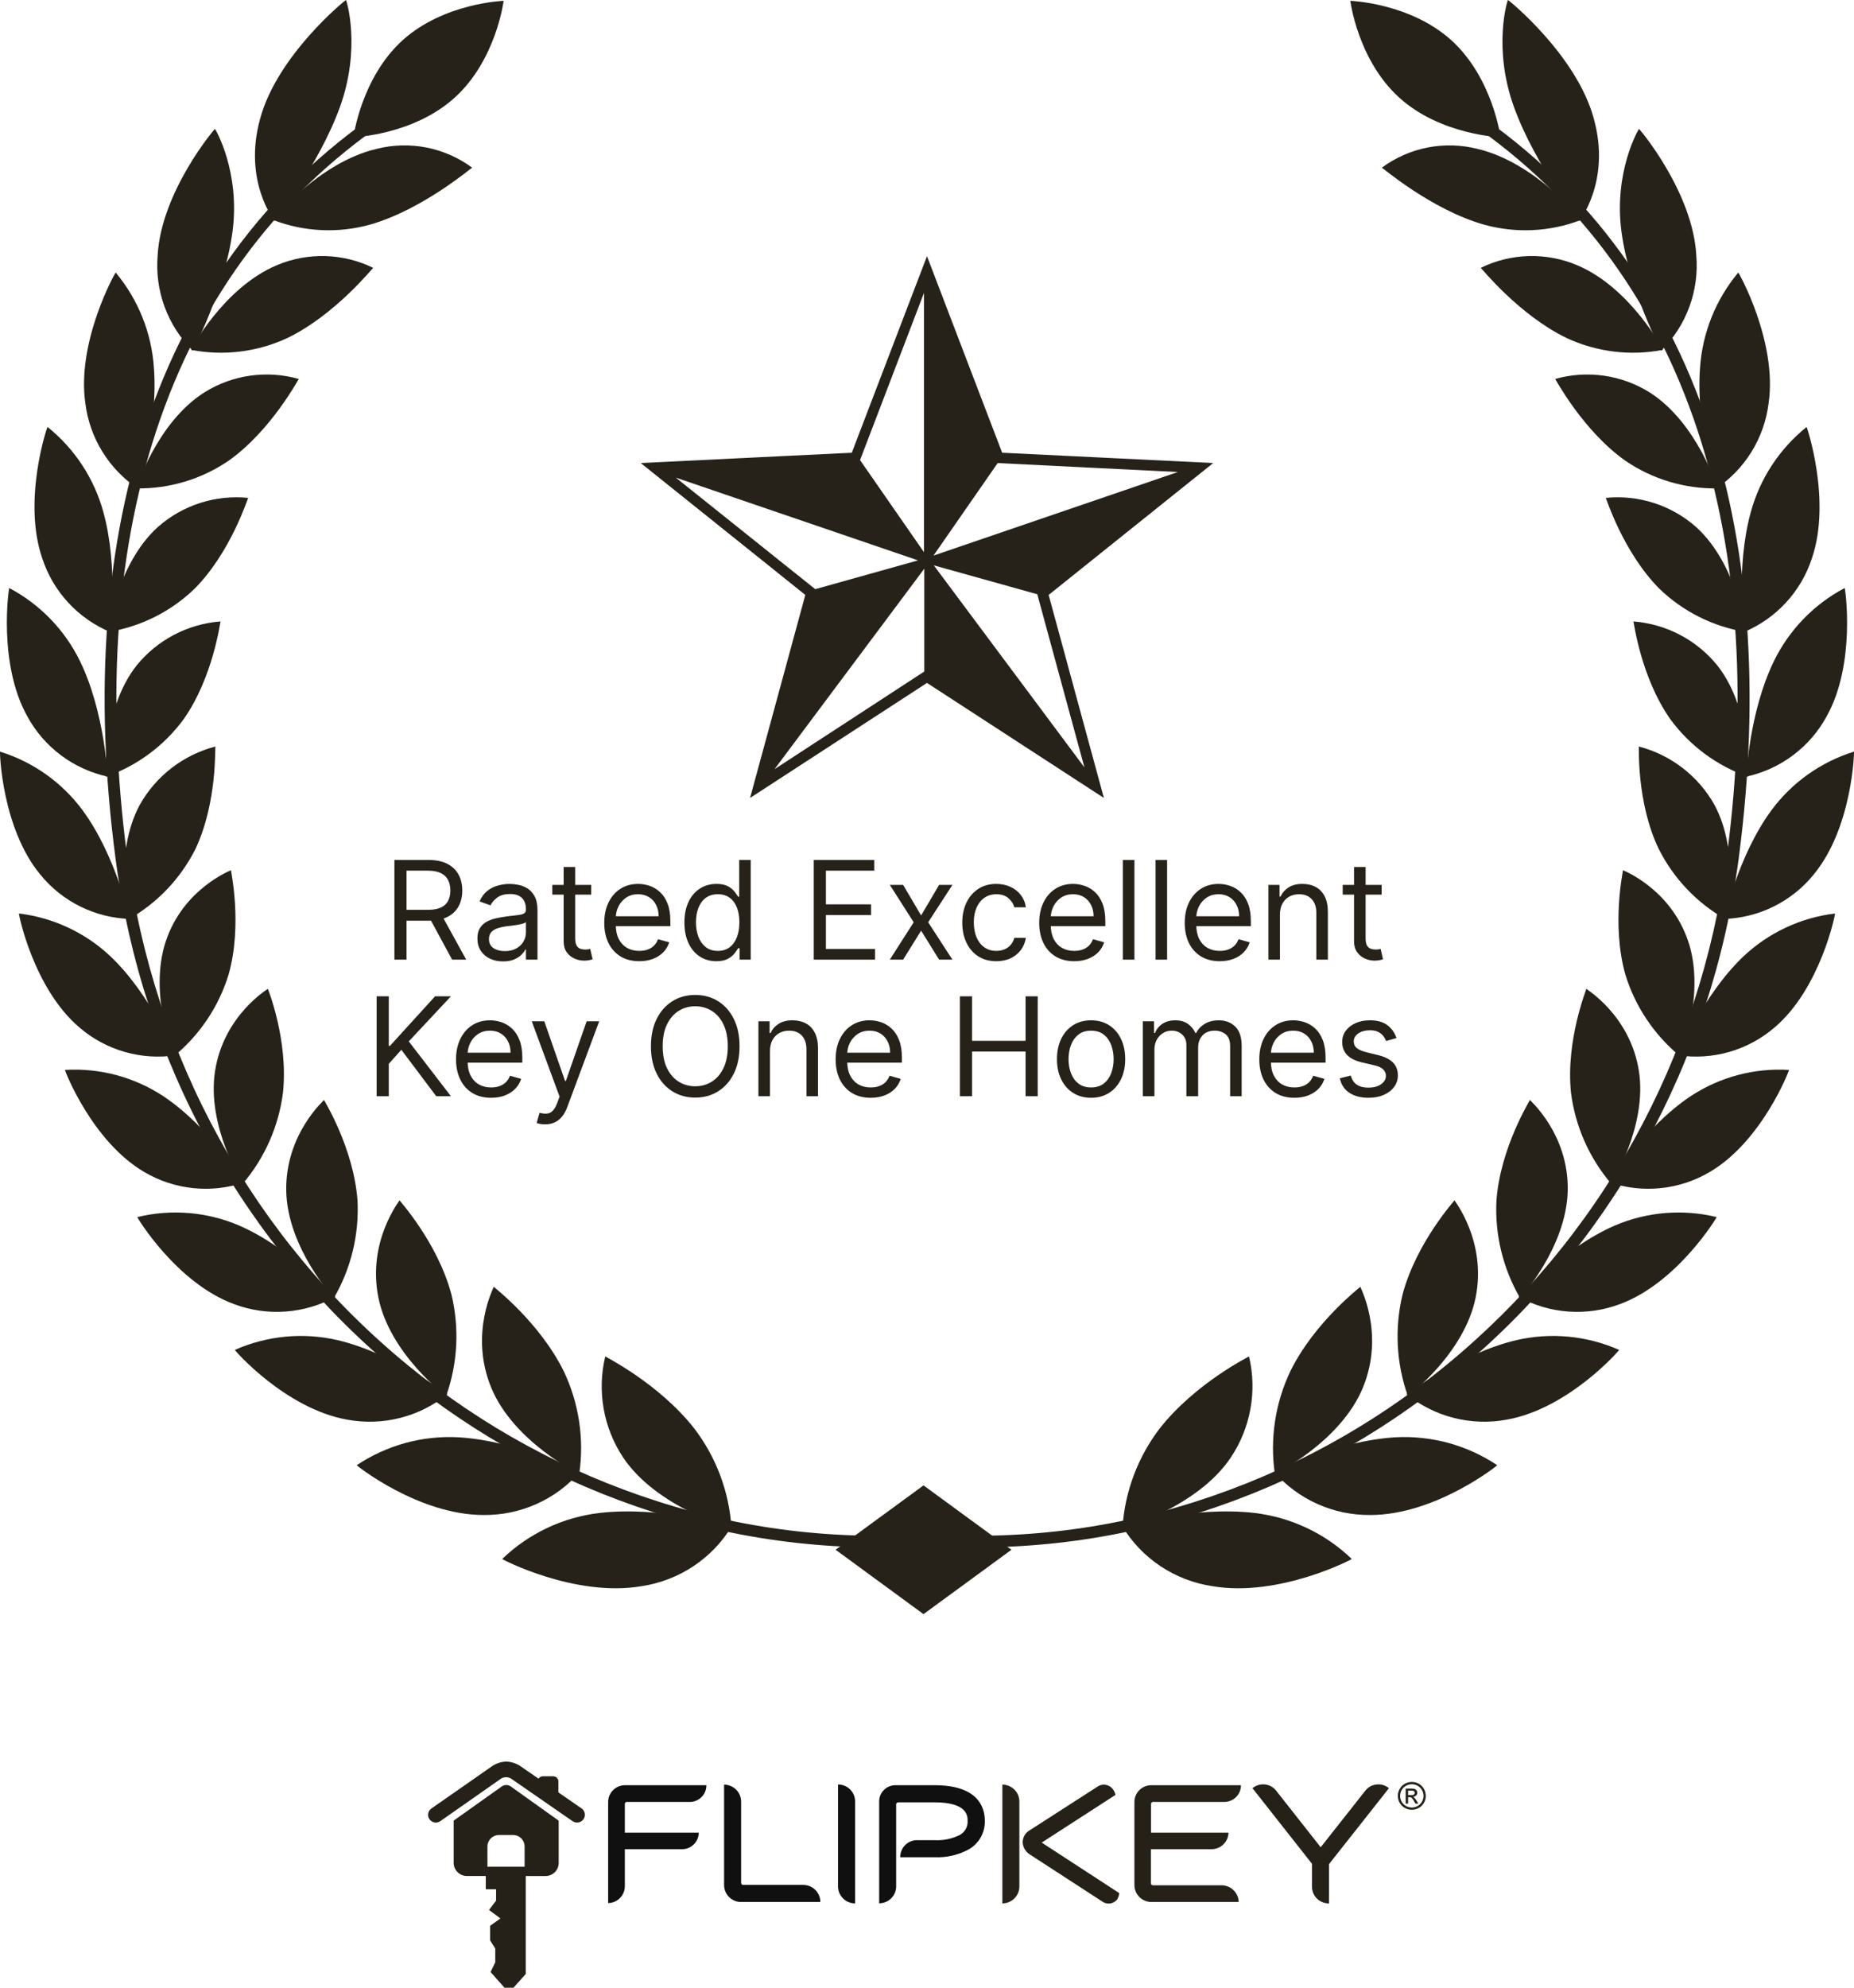 <svg width="126" height="135" viewBox="0 0 126 135" fill="none" xmlns="http://www.w3.org/2000/svg">
<g id="Vector">
<path d="M25.596 74.454V67.668H26.422V71.034H26.502L29.567 67.668H30.646L27.781 70.73L30.646 74.454H29.647L27.275 71.299L26.422 72.254V74.454H25.596Z" fill="#272219"/>
<path d="M33.379 74.56C32.886 74.56 32.46 74.452 32.103 74.236C31.747 74.017 31.473 73.712 31.28 73.321C31.089 72.928 30.993 72.47 30.993 71.949C30.993 71.428 31.089 70.968 31.28 70.57C31.473 70.171 31.742 69.859 32.086 69.636C32.433 69.411 32.837 69.298 33.299 69.298C33.565 69.298 33.828 69.342 34.088 69.43C34.348 69.519 34.584 69.662 34.798 69.861C35.011 70.058 35.181 70.319 35.307 70.643C35.434 70.968 35.497 71.368 35.497 71.843V72.174H31.553V71.498H34.698C34.698 71.211 34.64 70.955 34.525 70.73C34.411 70.504 34.249 70.326 34.038 70.196C33.83 70.066 33.583 70.001 33.299 70.001C32.986 70.001 32.715 70.078 32.486 70.233C32.259 70.385 32.085 70.584 31.963 70.829C31.841 71.074 31.78 71.337 31.78 71.618V72.068C31.78 72.453 31.846 72.779 31.98 73.046C32.115 73.311 32.303 73.513 32.542 73.652C32.782 73.789 33.061 73.858 33.379 73.858C33.585 73.858 33.772 73.829 33.938 73.772C34.107 73.712 34.252 73.624 34.375 73.507C34.497 73.387 34.591 73.239 34.658 73.062L35.417 73.275C35.337 73.531 35.203 73.756 35.014 73.951C34.825 74.143 34.592 74.293 34.315 74.401C34.037 74.507 33.725 74.56 33.379 74.56Z" fill="#272219"/>
<path d="M37.044 76.363C36.911 76.363 36.792 76.352 36.687 76.33C36.583 76.31 36.511 76.29 36.471 76.27L36.671 75.581C36.862 75.629 37.031 75.647 37.177 75.634C37.324 75.621 37.454 75.555 37.567 75.438C37.682 75.324 37.788 75.137 37.883 74.878L38.03 74.481L36.138 69.364H36.991L38.403 73.42H38.456L39.869 69.364H40.722L38.55 75.197C38.452 75.459 38.331 75.677 38.187 75.849C38.042 76.024 37.874 76.153 37.684 76.237C37.495 76.321 37.282 76.363 37.044 76.363Z" fill="#272219"/>
<path d="M50.261 71.061C50.261 71.777 50.131 72.395 49.871 72.917C49.611 73.438 49.255 73.84 48.801 74.123C48.349 74.406 47.831 74.547 47.249 74.547C46.667 74.547 46.15 74.406 45.697 74.123C45.244 73.84 44.887 73.438 44.627 72.917C44.368 72.395 44.238 71.777 44.238 71.061C44.238 70.345 44.368 69.727 44.627 69.205C44.887 68.684 45.244 68.282 45.697 67.999C46.15 67.716 46.667 67.575 47.249 67.575C47.831 67.575 48.349 67.716 48.801 67.999C49.255 68.282 49.611 68.684 49.871 69.205C50.131 69.727 50.261 70.345 50.261 71.061ZM49.461 71.061C49.461 70.473 49.362 69.977 49.165 69.573C48.969 69.169 48.704 68.863 48.368 68.655C48.035 68.447 47.662 68.344 47.249 68.344C46.836 68.344 46.462 68.447 46.127 68.655C45.793 68.863 45.528 69.169 45.33 69.573C45.135 69.977 45.037 70.473 45.037 71.061C45.037 71.649 45.135 72.144 45.33 72.549C45.528 72.953 45.793 73.259 46.127 73.467C46.462 73.674 46.836 73.778 47.249 73.778C47.662 73.778 48.035 73.674 48.368 73.467C48.704 73.259 48.969 72.953 49.165 72.549C49.362 72.144 49.461 71.649 49.461 71.061Z" fill="#272219"/>
<path d="M52.329 71.392V74.454H51.543V69.364H52.303V70.16H52.369C52.489 69.901 52.671 69.693 52.916 69.537C53.16 69.377 53.475 69.298 53.862 69.298C54.208 69.298 54.511 69.369 54.771 69.51C55.031 69.649 55.233 69.861 55.377 70.146C55.522 70.429 55.594 70.787 55.594 71.22V74.454H54.808V71.273C54.808 70.873 54.703 70.562 54.495 70.338C54.286 70.113 53.999 70.001 53.635 70.001C53.384 70.001 53.16 70.055 52.962 70.163C52.767 70.271 52.612 70.429 52.499 70.637C52.386 70.844 52.329 71.096 52.329 71.392Z" fill="#272219"/>
<path d="M59.176 74.56C58.683 74.56 58.258 74.452 57.9 74.236C57.545 74.017 57.27 73.712 57.077 73.321C56.886 72.928 56.791 72.47 56.791 71.949C56.791 71.428 56.886 70.968 57.077 70.57C57.27 70.171 57.539 69.859 57.883 69.636C58.23 69.411 58.634 69.298 59.096 69.298C59.362 69.298 59.626 69.342 59.886 69.43C60.145 69.519 60.382 69.662 60.595 69.861C60.808 70.058 60.978 70.319 61.105 70.643C61.231 70.968 61.295 71.368 61.295 71.843V72.174H57.35V71.498H60.495C60.495 71.211 60.437 70.955 60.322 70.73C60.209 70.504 60.047 70.326 59.836 70.196C59.627 70.066 59.38 70.001 59.096 70.001C58.783 70.001 58.512 70.078 58.283 70.233C58.057 70.385 57.882 70.584 57.76 70.829C57.638 71.074 57.577 71.337 57.577 71.618V72.068C57.577 72.453 57.644 72.779 57.777 73.046C57.912 73.311 58.1 73.513 58.34 73.652C58.58 73.789 58.858 73.858 59.176 73.858C59.383 73.858 59.569 73.829 59.736 73.772C59.904 73.712 60.05 73.624 60.172 73.507C60.294 73.387 60.389 73.239 60.455 73.062L61.215 73.275C61.135 73.531 61 73.756 60.812 73.951C60.623 74.143 60.39 74.293 60.112 74.401C59.834 74.507 59.522 74.56 59.176 74.56Z" fill="#272219"/>
<path d="M65.236 74.454V67.668H66.062V70.69H69.699V67.668H70.525V74.454H69.699V71.419H66.062V74.454H65.236Z" fill="#272219"/>
<path d="M74.152 74.56C73.69 74.56 73.284 74.451 72.936 74.232C72.589 74.013 72.318 73.707 72.123 73.314C71.93 72.921 71.833 72.462 71.833 71.936C71.833 71.406 71.93 70.943 72.123 70.547C72.318 70.152 72.589 69.845 72.936 69.626C73.284 69.407 73.69 69.298 74.152 69.298C74.614 69.298 75.018 69.407 75.364 69.626C75.713 69.845 75.984 70.152 76.177 70.547C76.373 70.943 76.47 71.406 76.47 71.936C76.47 72.462 76.373 72.921 76.177 73.314C75.984 73.707 75.713 74.013 75.364 74.232C75.018 74.451 74.614 74.56 74.152 74.56ZM74.152 73.858C74.502 73.858 74.791 73.768 75.018 73.589C75.244 73.41 75.412 73.175 75.521 72.883C75.63 72.592 75.684 72.276 75.684 71.936C75.684 71.596 75.63 71.278 75.521 70.985C75.412 70.691 75.244 70.453 75.018 70.272C74.791 70.091 74.502 70.001 74.152 70.001C73.801 70.001 73.512 70.091 73.285 70.272C73.059 70.453 72.891 70.691 72.782 70.985C72.674 71.278 72.619 71.596 72.619 71.936C72.619 72.276 72.674 72.592 72.782 72.883C72.891 73.175 73.059 73.41 73.285 73.589C73.512 73.768 73.801 73.858 74.152 73.858Z" fill="#272219"/>
<path d="M77.67 74.454V69.364H78.43V70.16H78.496C78.603 69.888 78.775 69.677 79.013 69.527C79.25 69.374 79.536 69.298 79.869 69.298C80.207 69.298 80.487 69.374 80.712 69.527C80.938 69.677 81.115 69.888 81.241 70.16H81.295C81.426 69.897 81.622 69.688 81.884 69.533C82.146 69.376 82.461 69.298 82.827 69.298C83.284 69.298 83.659 69.441 83.95 69.725C84.241 70.008 84.386 70.449 84.386 71.048V74.454H83.6V71.048C83.6 70.672 83.497 70.404 83.29 70.242C83.084 70.081 82.84 70.001 82.561 70.001C82.201 70.001 81.922 70.109 81.724 70.325C81.527 70.54 81.428 70.811 81.428 71.14V74.454H80.628V70.968C80.628 70.679 80.534 70.446 80.345 70.269C80.156 70.09 79.913 70.001 79.616 70.001C79.411 70.001 79.22 70.055 79.043 70.163C78.867 70.271 78.725 70.421 78.616 70.614C78.51 70.803 78.456 71.023 78.456 71.273V74.454H77.67Z" fill="#272219"/>
<path d="M87.969 74.56C87.476 74.56 87.05 74.452 86.693 74.236C86.338 74.017 86.063 73.712 85.87 73.321C85.679 72.928 85.584 72.47 85.584 71.949C85.584 71.428 85.679 70.968 85.87 70.57C86.063 70.171 86.332 69.859 86.676 69.636C87.023 69.411 87.427 69.298 87.889 69.298C88.155 69.298 88.419 69.342 88.678 69.43C88.938 69.519 89.175 69.662 89.388 69.861C89.601 70.058 89.771 70.319 89.898 70.643C90.024 70.968 90.088 71.368 90.088 71.843V72.174H86.143V71.498H89.288C89.288 71.211 89.23 70.955 89.115 70.73C89.001 70.504 88.839 70.326 88.628 70.196C88.42 70.066 88.173 70.001 87.889 70.001C87.576 70.001 87.305 70.078 87.076 70.233C86.85 70.385 86.675 70.584 86.553 70.829C86.431 71.074 86.37 71.337 86.37 71.618V72.068C86.37 72.453 86.436 72.779 86.57 73.046C86.705 73.311 86.893 73.513 87.133 73.652C87.373 73.789 87.651 73.858 87.969 73.858C88.175 73.858 88.362 73.829 88.528 73.772C88.697 73.712 88.843 73.624 88.965 73.507C89.087 73.387 89.181 73.239 89.248 73.062L90.008 73.275C89.928 73.531 89.793 73.756 89.605 73.951C89.416 74.143 89.183 74.293 88.905 74.401C88.627 74.507 88.315 74.56 87.969 74.56Z" fill="#272219"/>
<path d="M94.908 70.504L94.202 70.703C94.157 70.586 94.092 70.472 94.005 70.362C93.921 70.249 93.805 70.156 93.659 70.083C93.512 70.01 93.324 69.974 93.096 69.974C92.782 69.974 92.522 70.046 92.313 70.189C92.106 70.331 92.003 70.511 92.003 70.73C92.003 70.924 92.074 71.078 92.216 71.19C92.358 71.303 92.58 71.397 92.882 71.472L93.642 71.657C94.1 71.768 94.44 71.937 94.665 72.164C94.889 72.39 95.001 72.68 95.001 73.036C95.001 73.328 94.917 73.588 94.748 73.818C94.581 74.048 94.348 74.229 94.048 74.362C93.749 74.494 93.4 74.56 93.002 74.56C92.481 74.56 92.049 74.448 91.707 74.222C91.365 73.997 91.148 73.668 91.057 73.235L91.803 73.049C91.874 73.323 92.009 73.529 92.206 73.666C92.406 73.802 92.667 73.871 92.989 73.871C93.356 73.871 93.646 73.794 93.862 73.639C94.079 73.482 94.188 73.294 94.188 73.076C94.188 72.899 94.126 72.751 94.002 72.632C93.877 72.51 93.686 72.42 93.429 72.36L92.576 72.161C92.107 72.051 91.763 71.879 91.543 71.647C91.326 71.413 91.217 71.121 91.217 70.769C91.217 70.482 91.298 70.228 91.46 70.007C91.624 69.786 91.848 69.613 92.13 69.487C92.414 69.361 92.736 69.298 93.096 69.298C93.602 69.298 93.999 69.408 94.288 69.629C94.579 69.85 94.786 70.142 94.908 70.504Z" fill="#272219"/>
<path d="M26.805 65.178V58.407H29.105C29.637 58.407 30.073 58.497 30.415 58.678C30.756 58.857 31.008 59.102 31.172 59.416C31.336 59.728 31.418 60.084 31.418 60.483C31.418 60.882 31.336 61.236 31.172 61.545C31.008 61.853 30.757 62.096 30.418 62.272C30.079 62.446 29.646 62.533 29.118 62.533H27.257V61.793H29.092C29.455 61.793 29.747 61.74 29.969 61.634C30.193 61.528 30.355 61.378 30.454 61.184C30.556 60.988 30.607 60.755 30.607 60.483C30.607 60.212 30.556 59.975 30.454 59.773C30.352 59.57 30.19 59.413 29.966 59.303C29.742 59.191 29.446 59.134 29.078 59.134H27.629V65.178H26.805ZM30.009 62.137L31.684 65.178H30.727L29.078 62.137H30.009Z" fill="#272219"/>
<path d="M34.188 65.297C33.864 65.297 33.571 65.237 33.307 65.116C33.043 64.992 32.834 64.815 32.679 64.583C32.524 64.35 32.446 64.067 32.446 63.737C32.446 63.446 32.504 63.21 32.619 63.029C32.734 62.846 32.888 62.703 33.081 62.599C33.274 62.496 33.486 62.419 33.719 62.368C33.954 62.315 34.19 62.273 34.427 62.242C34.737 62.203 34.989 62.173 35.182 62.153C35.377 62.131 35.519 62.095 35.607 62.044C35.698 61.993 35.743 61.905 35.743 61.779V61.753C35.743 61.427 35.654 61.173 35.474 60.993C35.297 60.812 35.028 60.721 34.666 60.721C34.292 60.721 33.998 60.803 33.786 60.966C33.573 61.129 33.423 61.303 33.337 61.489L32.592 61.224C32.725 60.915 32.903 60.675 33.124 60.503C33.348 60.329 33.592 60.208 33.855 60.139C34.121 60.069 34.383 60.034 34.64 60.034C34.804 60.034 34.992 60.054 35.205 60.093C35.42 60.131 35.627 60.209 35.827 60.328C36.028 60.447 36.195 60.627 36.328 60.867C36.461 61.107 36.528 61.429 36.528 61.832V65.178H35.743V64.491H35.703C35.65 64.601 35.562 64.719 35.438 64.844C35.313 64.97 35.148 65.077 34.942 65.165C34.736 65.253 34.485 65.297 34.188 65.297ZM34.307 64.597C34.618 64.597 34.879 64.536 35.092 64.415C35.307 64.293 35.469 64.137 35.577 63.945C35.688 63.753 35.743 63.552 35.743 63.34V62.626C35.71 62.666 35.637 62.702 35.524 62.735C35.413 62.766 35.285 62.793 35.138 62.818C34.994 62.84 34.854 62.86 34.716 62.877C34.581 62.893 34.471 62.906 34.387 62.917C34.183 62.943 33.993 62.986 33.816 63.046C33.641 63.103 33.499 63.19 33.39 63.307C33.284 63.422 33.231 63.578 33.231 63.776C33.231 64.048 33.331 64.253 33.533 64.391C33.737 64.528 33.995 64.597 34.307 64.597Z" fill="#272219"/>
<path d="M40.18 60.1V60.761H37.534V60.1H40.18ZM38.305 58.883H39.09V63.724C39.09 63.944 39.122 64.109 39.186 64.22C39.252 64.328 39.337 64.4 39.439 64.438C39.543 64.473 39.652 64.491 39.768 64.491C39.854 64.491 39.925 64.486 39.98 64.478C40.036 64.466 40.08 64.458 40.113 64.451L40.273 65.152C40.22 65.172 40.145 65.192 40.05 65.212C39.955 65.234 39.834 65.245 39.688 65.245C39.466 65.245 39.249 65.197 39.036 65.102C38.826 65.008 38.651 64.863 38.511 64.669C38.374 64.475 38.305 64.231 38.305 63.935V58.883Z" fill="#272219"/>
<path d="M43.445 65.284C42.953 65.284 42.529 65.176 42.172 64.96C41.818 64.742 41.544 64.438 41.351 64.048C41.161 63.655 41.066 63.199 41.066 62.679C41.066 62.159 41.161 61.7 41.351 61.303C41.544 60.904 41.812 60.594 42.156 60.371C42.502 60.146 42.905 60.034 43.366 60.034C43.632 60.034 43.894 60.078 44.153 60.166C44.413 60.254 44.649 60.397 44.861 60.596C45.074 60.792 45.244 61.052 45.37 61.376C45.496 61.7 45.559 62.099 45.559 62.573V62.904H41.624V62.229H44.762C44.762 61.943 44.704 61.687 44.589 61.462C44.476 61.237 44.314 61.06 44.103 60.93C43.895 60.8 43.649 60.735 43.366 60.735C43.053 60.735 42.783 60.812 42.555 60.966C42.329 61.118 42.155 61.317 42.033 61.561C41.911 61.806 41.85 62.068 41.85 62.348V62.798C41.85 63.181 41.916 63.507 42.049 63.773C42.185 64.038 42.372 64.239 42.611 64.378C42.85 64.515 43.129 64.583 43.445 64.583C43.651 64.583 43.838 64.555 44.004 64.497C44.172 64.438 44.317 64.35 44.439 64.233C44.561 64.114 44.655 63.966 44.722 63.79L45.48 64.001C45.4 64.257 45.266 64.482 45.077 64.676C44.889 64.868 44.656 65.017 44.379 65.126C44.102 65.231 43.791 65.284 43.445 65.284Z" fill="#272219"/>
<path d="M48.68 65.284C48.255 65.284 47.879 65.177 47.554 64.963C47.228 64.748 46.973 64.443 46.789 64.051C46.605 63.656 46.513 63.19 46.513 62.652C46.513 62.119 46.605 61.656 46.789 61.264C46.973 60.871 47.229 60.568 47.557 60.355C47.885 60.141 48.264 60.034 48.694 60.034C49.026 60.034 49.289 60.089 49.481 60.199C49.676 60.307 49.825 60.431 49.927 60.569C50.031 60.706 50.112 60.818 50.169 60.907H50.236V58.407H51.02V65.178H50.263V64.398H50.169C50.112 64.491 50.03 64.608 49.923 64.749C49.817 64.888 49.665 65.012 49.468 65.122C49.271 65.23 49.008 65.284 48.68 65.284ZM48.787 64.583C49.101 64.583 49.367 64.502 49.584 64.339C49.802 64.173 49.967 63.945 50.08 63.654C50.193 63.361 50.249 63.023 50.249 62.639C50.249 62.26 50.194 61.928 50.083 61.644C49.972 61.357 49.808 61.135 49.591 60.976C49.374 60.815 49.106 60.735 48.787 60.735C48.454 60.735 48.177 60.82 47.956 60.989C47.736 61.157 47.571 61.385 47.461 61.674C47.352 61.96 47.298 62.282 47.298 62.639C47.298 63.001 47.353 63.329 47.464 63.624C47.577 63.918 47.743 64.151 47.962 64.325C48.184 64.497 48.459 64.583 48.787 64.583Z" fill="#272219"/>
<path d="M55.305 65.178V58.407H59.413V59.134H56.129V61.422H59.2V62.15H56.129V64.451H59.466V65.178H55.305Z" fill="#272219"/>
<path d="M61.377 60.1L62.6 62.176L63.824 60.1H64.728L63.079 62.639L64.728 65.178H63.824L62.6 63.208L61.377 65.178H60.473L62.095 62.639L60.473 60.1H61.377Z" fill="#272219"/>
<path d="M67.711 65.284C67.232 65.284 66.82 65.172 66.474 64.947C66.129 64.722 65.863 64.412 65.677 64.018C65.49 63.623 65.397 63.173 65.397 62.666C65.397 62.15 65.493 61.695 65.683 61.3C65.876 60.903 66.144 60.594 66.487 60.371C66.833 60.146 67.237 60.034 67.697 60.034C68.056 60.034 68.38 60.1 68.668 60.232C68.956 60.364 69.192 60.55 69.376 60.788C69.56 61.026 69.674 61.303 69.718 61.621H68.934C68.874 61.389 68.741 61.184 68.535 61.006C68.331 60.825 68.056 60.735 67.711 60.735C67.405 60.735 67.137 60.814 66.906 60.973C66.678 61.129 66.5 61.351 66.371 61.637C66.245 61.922 66.182 62.256 66.182 62.639C66.182 63.032 66.244 63.373 66.368 63.664C66.494 63.955 66.671 64.181 66.9 64.342C67.13 64.503 67.4 64.583 67.711 64.583C67.915 64.583 68.1 64.548 68.266 64.478C68.432 64.407 68.573 64.306 68.688 64.173C68.803 64.041 68.885 63.882 68.934 63.697H69.718C69.674 63.997 69.564 64.267 69.389 64.507C69.216 64.745 68.987 64.935 68.701 65.076C68.418 65.215 68.087 65.284 67.711 65.284Z" fill="#272219"/>
<path d="M73.005 65.284C72.514 65.284 72.089 65.176 71.733 64.96C71.378 64.742 71.104 64.438 70.912 64.048C70.721 63.655 70.626 63.199 70.626 62.679C70.626 62.159 70.721 61.7 70.912 61.303C71.104 60.904 71.372 60.594 71.716 60.371C72.061 60.146 72.465 60.034 72.926 60.034C73.192 60.034 73.454 60.078 73.713 60.166C73.973 60.254 74.209 60.397 74.421 60.596C74.634 60.792 74.804 61.052 74.93 61.376C75.056 61.7 75.119 62.099 75.119 62.573V62.904H71.184V62.229H74.322C74.322 61.943 74.264 61.687 74.149 61.462C74.036 61.237 73.874 61.06 73.664 60.93C73.455 60.8 73.209 60.735 72.926 60.735C72.613 60.735 72.343 60.812 72.115 60.966C71.889 61.118 71.715 61.317 71.593 61.561C71.471 61.806 71.41 62.068 71.41 62.348V62.798C71.41 63.181 71.477 63.507 71.609 63.773C71.745 64.038 71.932 64.239 72.171 64.378C72.41 64.515 72.689 64.583 73.005 64.583C73.212 64.583 73.398 64.555 73.564 64.497C73.732 64.438 73.877 64.35 73.999 64.233C74.121 64.114 74.215 63.966 74.282 63.79L75.04 64.001C74.96 64.257 74.826 64.482 74.638 64.676C74.449 64.868 74.216 65.017 73.939 65.126C73.662 65.231 73.351 65.284 73.005 65.284Z" fill="#272219"/>
<path d="M77.097 58.407V65.178H76.313V58.407H77.097Z" fill="#272219"/>
<path d="M79.318 58.407V65.178H78.534V58.407H79.318Z" fill="#272219"/>
<path d="M82.895 65.284C82.403 65.284 81.979 65.176 81.622 64.96C81.268 64.742 80.994 64.438 80.801 64.048C80.611 63.655 80.516 63.199 80.516 62.679C80.516 62.159 80.611 61.7 80.801 61.303C80.994 60.904 81.262 60.594 81.606 60.371C81.951 60.146 82.355 60.034 82.816 60.034C83.082 60.034 83.344 60.078 83.603 60.166C83.863 60.254 84.099 60.397 84.311 60.596C84.524 60.792 84.694 61.052 84.82 61.376C84.946 61.7 85.009 62.099 85.009 62.573V62.904H81.074V62.229H84.212C84.212 61.943 84.154 61.687 84.039 61.462C83.926 61.237 83.764 61.06 83.553 60.93C83.345 60.8 83.099 60.735 82.816 60.735C82.503 60.735 82.233 60.812 82.005 60.966C81.779 61.118 81.605 61.317 81.483 61.561C81.361 61.806 81.3 62.068 81.3 62.348V62.798C81.3 63.181 81.367 63.507 81.499 63.773C81.635 64.038 81.822 64.239 82.061 64.378C82.3 64.515 82.579 64.583 82.895 64.583C83.102 64.583 83.288 64.555 83.454 64.497C83.622 64.438 83.767 64.35 83.889 64.233C84.011 64.114 84.105 63.966 84.172 63.79L84.93 64.001C84.85 64.257 84.716 64.482 84.527 64.676C84.339 64.868 84.106 65.017 83.829 65.126C83.552 65.231 83.241 65.284 82.895 65.284Z" fill="#272219"/>
<path d="M86.987 62.123V65.178H86.203V60.1H86.96V60.893H87.027C87.147 60.636 87.328 60.428 87.572 60.272C87.816 60.113 88.13 60.034 88.516 60.034C88.862 60.034 89.164 60.104 89.423 60.245C89.683 60.384 89.884 60.596 90.028 60.88C90.172 61.162 90.244 61.519 90.244 61.951V65.178H89.46V62.004C89.46 61.605 89.356 61.295 89.147 61.072C88.939 60.847 88.653 60.735 88.29 60.735C88.04 60.735 87.816 60.789 87.618 60.897C87.424 61.005 87.269 61.162 87.156 61.37C87.043 61.577 86.987 61.828 86.987 62.123Z" fill="#272219"/>
<path d="M93.898 60.1V60.761H91.252V60.1H93.898ZM92.023 58.883H92.808V63.724C92.808 63.944 92.84 64.109 92.904 64.22C92.971 64.328 93.055 64.4 93.157 64.438C93.261 64.473 93.371 64.491 93.486 64.491C93.572 64.491 93.643 64.486 93.698 64.478C93.754 64.466 93.798 64.458 93.832 64.451L93.991 65.152C93.938 65.172 93.864 65.192 93.768 65.212C93.673 65.234 93.552 65.245 93.406 65.245C93.184 65.245 92.967 65.197 92.755 65.102C92.544 65.008 92.369 64.863 92.229 64.669C92.092 64.475 92.023 64.231 92.023 63.935V58.883Z" fill="#272219"/>
<path d="M46.922 122.383H42.598C42.563 122.383 42.529 122.397 42.504 122.422C42.479 122.447 42.465 122.481 42.465 122.516V124.471H47.487C47.486 124.765 47.37 125.046 47.163 125.256C46.957 125.466 46.676 125.588 46.381 125.595H42.465V128.119C42.462 128.418 42.342 128.704 42.13 128.916C41.918 129.128 41.632 129.249 41.331 129.254V122.383C41.332 122.082 41.453 121.793 41.667 121.581C41.882 121.368 42.172 121.249 42.475 121.249H48.006C48.01 121.541 47.899 121.824 47.696 122.036C47.493 122.248 47.215 122.372 46.922 122.383Z" fill="#101010"/>
<path d="M50.305 129.18C50.008 129.164 49.728 129.035 49.524 128.819C49.32 128.603 49.208 128.318 49.21 128.021V121.21C49.362 121.211 49.513 121.241 49.654 121.3C49.795 121.358 49.923 121.444 50.03 121.551C50.138 121.659 50.223 121.786 50.281 121.927C50.339 122.067 50.368 122.218 50.368 122.369V127.878C50.367 127.896 50.37 127.914 50.376 127.931C50.382 127.948 50.391 127.963 50.403 127.977C50.415 127.99 50.43 128.001 50.446 128.008C50.462 128.016 50.48 128.02 50.498 128.021H54.593C54.746 128.022 54.897 128.052 55.038 128.111C55.178 128.169 55.306 128.255 55.414 128.362C55.521 128.47 55.606 128.598 55.664 128.738C55.722 128.878 55.752 129.029 55.752 129.18H50.305Z" fill="#101010"/>
<path d="M58.113 129.275C57.809 129.276 57.517 129.157 57.3 128.944C57.083 128.732 56.959 128.443 56.955 128.14V121.2C57.258 121.199 57.549 121.316 57.765 121.526C57.982 121.737 58.107 122.023 58.113 122.324V129.275Z" fill="#101010"/>
<path d="M65.796 125.63C65.093 126.001 64.302 126.177 63.507 126.14H61.184C61.178 125.84 61.291 125.55 61.498 125.333C61.706 125.115 61.992 124.989 62.293 124.981H63.507C64.099 125.014 64.689 124.893 65.22 124.632C65.394 124.539 65.538 124.399 65.634 124.227C65.73 124.056 65.774 123.86 65.76 123.664C65.76 123.354 65.76 122.411 63.507 122.411H61.051C61.032 122.41 61.014 122.413 60.996 122.419C60.979 122.425 60.963 122.435 60.949 122.447C60.936 122.459 60.925 122.474 60.917 122.491C60.909 122.507 60.904 122.525 60.903 122.544V128.147C60.897 128.447 60.772 128.733 60.556 128.942C60.34 129.152 60.05 129.269 59.749 129.268V122.324C59.755 122.038 59.873 121.766 60.077 121.566C60.282 121.365 60.557 121.251 60.844 121.249H63.518C66.484 121.249 66.929 122.757 66.929 123.661C66.942 124.061 66.843 124.458 66.643 124.805C66.443 125.153 66.15 125.439 65.796 125.63Z" fill="#101010"/>
<path d="M68.122 129.275V121.21C68.425 121.209 68.715 121.327 68.931 121.537C69.147 121.747 69.272 122.034 69.277 122.334V128.14C69.273 128.442 69.15 128.731 68.934 128.943C68.718 129.156 68.426 129.275 68.122 129.275ZM75.963 128.95C75.91 129.032 75.842 129.103 75.762 129.158C75.682 129.213 75.591 129.252 75.496 129.272C75.4 129.292 75.302 129.293 75.206 129.275C75.11 129.257 75.019 129.22 74.938 129.166L69.954 125.93C69.826 125.843 69.719 125.729 69.641 125.595C69.563 125.462 69.517 125.313 69.505 125.159C69.499 125.007 69.53 124.857 69.595 124.72C69.661 124.583 69.759 124.464 69.881 124.373L74.65 121.305C74.82 121.212 75.018 121.187 75.206 121.234C75.393 121.281 75.556 121.398 75.661 121.559C75.734 121.664 75.784 121.783 75.808 121.908L70.797 125.145L76.061 128.573C76.058 128.697 76.024 128.818 75.963 128.926V128.95Z" fill="#252118"/>
<path d="M83.252 122.383H78.359C78.325 122.384 78.291 122.398 78.266 122.423C78.241 122.448 78.227 122.481 78.226 122.516V124.471H83.49C83.484 124.765 83.365 125.046 83.156 125.255C82.948 125.465 82.667 125.586 82.371 125.595H78.216V127.913C78.216 127.948 78.231 127.981 78.256 128.006C78.281 128.031 78.314 128.045 78.349 128.046H83.024C83.327 128.048 83.617 128.168 83.834 128.38C84.05 128.592 84.174 128.879 84.182 129.18H78.251C77.947 129.18 77.655 129.061 77.439 128.849C77.223 128.637 77.1 128.348 77.096 128.046V122.383C77.097 122.082 77.218 121.793 77.433 121.581C77.647 121.368 77.937 121.249 78.24 121.249H84.336C84.339 121.541 84.228 121.823 84.025 122.035C83.823 122.246 83.545 122.371 83.252 122.383Z" fill="#252118"/>
<path d="M90.323 126.607V129.275H90.274C89.983 129.269 89.705 129.152 89.498 128.948C89.292 128.744 89.172 128.468 89.165 128.178V126.587L85.119 121.451C85.344 121.264 85.632 121.172 85.924 121.193C86.216 121.213 86.489 121.346 86.684 121.563L89.755 125.462L92.826 121.573C93.019 121.353 93.292 121.217 93.585 121.195C93.878 121.172 94.168 121.264 94.394 121.451L90.323 126.607Z" fill="#252118"/>
<path d="M95.949 121.025C96.114 121.025 96.276 121.067 96.419 121.147C96.568 121.228 96.69 121.349 96.77 121.497C96.853 121.641 96.898 121.805 96.9 121.971C96.9 122.137 96.856 122.299 96.774 122.443C96.693 122.59 96.571 122.711 96.423 122.792C96.279 122.874 96.115 122.917 95.949 122.917C95.783 122.917 95.619 122.874 95.475 122.792C95.327 122.711 95.205 122.59 95.124 122.443C95.042 122.299 94.998 122.137 94.998 121.971C94.998 121.804 95.043 121.641 95.128 121.497C95.208 121.348 95.33 121.227 95.479 121.147C95.622 121.067 95.784 121.025 95.949 121.025ZM95.949 121.182C95.813 121.182 95.678 121.217 95.559 121.284C95.434 121.351 95.331 121.453 95.261 121.577C95.192 121.697 95.154 121.833 95.152 121.971C95.152 122.11 95.189 122.246 95.258 122.366C95.326 122.489 95.428 122.591 95.552 122.659C95.673 122.728 95.81 122.764 95.949 122.764C96.088 122.764 96.225 122.728 96.346 122.659C96.47 122.591 96.572 122.489 96.64 122.366C96.709 122.246 96.746 122.11 96.746 121.971C96.744 121.833 96.707 121.697 96.637 121.577C96.568 121.452 96.465 121.35 96.339 121.284C96.22 121.217 96.085 121.182 95.949 121.182ZM95.531 122.498V121.476H95.882C95.971 121.472 96.06 121.481 96.146 121.503C96.198 121.523 96.244 121.558 96.275 121.605C96.306 121.648 96.322 121.699 96.321 121.751C96.322 121.788 96.315 121.824 96.301 121.858C96.287 121.891 96.267 121.922 96.24 121.947C96.185 122.004 96.109 122.038 96.03 122.041C96.062 122.054 96.091 122.071 96.118 122.093C96.174 122.156 96.224 122.224 96.268 122.296L96.395 122.498H96.191L96.1 122.334C96.056 122.246 95.998 122.166 95.928 122.097C95.888 122.073 95.841 122.061 95.795 122.062H95.696V122.498H95.531ZM95.696 121.922H95.896C95.965 121.929 96.034 121.915 96.093 121.881C96.11 121.867 96.124 121.849 96.133 121.829C96.142 121.809 96.147 121.787 96.146 121.765C96.146 121.737 96.138 121.709 96.121 121.685C96.104 121.66 96.079 121.642 96.051 121.633C95.997 121.618 95.941 121.613 95.886 121.615H95.696V121.922Z" fill="#252118"/>
<path d="M36.544 121.549V120.99C36.544 120.898 36.581 120.809 36.647 120.743C36.713 120.678 36.802 120.641 36.895 120.641H37.597C37.69 120.641 37.779 120.678 37.845 120.743C37.911 120.809 37.948 120.898 37.948 120.99V122.258" fill="#252118"/>
<path d="M34.698 121.322C34.611 121.266 34.51 121.237 34.407 121.237C34.303 121.237 34.202 121.266 34.116 121.322L30.831 123.654V126.524C30.832 126.76 30.927 126.987 31.095 127.153C31.264 127.32 31.491 127.414 31.729 127.414H33.014V128.315H33.715V129.086L33.235 129.721L34.01 130.298L33.308 130.797V131.785L33.659 132.34V133.279L33.34 133.935L34.284 135H34.898L35.73 134.071V127.417H37.074C37.311 127.417 37.539 127.324 37.707 127.157C37.875 126.99 37.969 126.763 37.969 126.527V123.657L34.698 121.322ZM33.126 125.41C33.127 125.203 33.21 125.005 33.357 124.858C33.504 124.712 33.704 124.629 33.912 124.628H34.867C35.071 124.628 35.267 124.707 35.414 124.848C35.561 124.99 35.646 125.182 35.653 125.386V126.782H33.126V125.41Z" fill="#252118"/>
<path d="M39.225 123.783C39.113 123.786 39.002 123.753 38.91 123.689L34.716 120.788C34.617 120.733 34.506 120.704 34.393 120.704C34.28 120.704 34.169 120.733 34.07 120.788L29.925 123.689C29.811 123.769 29.669 123.801 29.531 123.777C29.393 123.753 29.27 123.675 29.19 123.561C29.11 123.448 29.078 123.307 29.102 123.169C29.126 123.032 29.204 122.91 29.318 122.83L33.466 119.939C33.746 119.758 34.07 119.655 34.403 119.643C34.739 119.656 35.065 119.758 35.347 119.939L39.527 122.827C39.618 122.891 39.687 122.983 39.722 123.088C39.758 123.194 39.759 123.308 39.725 123.414C39.692 123.52 39.626 123.613 39.536 123.679C39.446 123.746 39.337 123.782 39.225 123.783Z" fill="#252118"/>
<path d="M98.651 2.747C101.459 5.306 101.978 9.321 101.978 9.321C101.978 9.321 97.914 9.185 95.093 6.63C92.271 4.074 91.769 0.056 91.769 0.056C91.769 0.056 95.833 0.192 98.651 2.747Z" fill="#272219"/>
<path d="M78.826 97.003C77.327 98.96 76.443 101.314 76.285 103.769C76.285 103.818 81.378 102.397 83.655 98.979C84.32 97.98 84.772 96.857 84.983 95.677C85.195 94.498 85.161 93.288 84.884 92.123C84.863 92.154 81.251 93.934 78.826 97.003Z" fill="#272219"/>
<path d="M82.399 107.731C81.134 107.543 79.927 107.078 78.864 106.37C77.802 105.662 76.91 104.728 76.254 103.636C76.306 103.636 81.104 102.275 85.238 102.756C87.733 103.046 90.063 104.146 91.868 105.884C91.927 105.884 86.926 108.503 82.399 107.731Z" fill="#272219"/>
<path d="M87.691 93.135C86.663 95.3 86.297 97.719 86.638 100.089C86.638 100.135 91.12 97.921 92.629 94.235C94.138 90.548 92.418 87.392 92.45 87.396C92.482 87.399 89.348 89.766 87.691 93.135Z" fill="#272219"/>
<path d="M93.148 102.896C91.905 102.912 90.674 102.658 89.54 102.151C88.406 101.645 87.396 100.898 86.582 99.963C86.631 99.963 90.839 97.844 94.854 97.618C97.299 97.49 99.719 98.155 101.75 99.513C101.803 99.517 97.549 102.893 93.148 102.896Z" fill="#272219"/>
<path d="M95.324 87.902C94.768 90.188 94.89 92.585 95.675 94.804C95.675 94.849 99.518 91.955 100.287 88.122C101.055 84.289 98.82 81.524 98.848 81.524C98.876 81.524 96.275 84.358 95.324 87.902Z" fill="#272219"/>
<path d="M102.403 96.42C101.209 96.642 99.981 96.602 98.804 96.303C97.627 96.005 96.529 95.455 95.588 94.692C95.63 94.692 99.223 91.927 103.042 91.023C105.383 90.48 107.839 90.712 110.036 91.683C110.089 91.676 106.604 95.677 102.403 96.42Z" fill="#272219"/>
<path d="M101.701 81.52C101.581 83.838 102.137 86.142 103.301 88.153C103.301 88.199 106.46 84.732 106.544 80.874C106.628 77.017 103.947 74.713 103.975 74.706C104.003 74.699 101.975 77.917 101.701 81.52Z" fill="#272219"/>
<path d="M110.103 88.569C108.986 88.99 107.79 89.164 106.599 89.08C105.407 88.995 104.249 88.654 103.203 88.08C103.245 88.08 106.197 84.777 109.748 83.234C111.931 82.302 114.358 82.102 116.665 82.662C116.715 82.634 114.012 87.123 110.103 88.569Z" fill="#272219"/>
<path d="M106.765 74.206C107.053 76.485 107.999 78.631 109.489 80.386C109.489 80.431 111.977 76.507 111.38 72.73C110.784 68.952 107.787 67.172 107.811 67.161C107.836 67.151 106.4 70.649 106.765 74.206Z" fill="#272219"/>
<path d="M116.188 79.604C115.171 80.204 114.035 80.577 112.859 80.697C111.683 80.818 110.495 80.683 109.376 80.302C109.415 80.302 111.707 76.57 114.914 74.44C116.886 73.147 119.225 72.525 121.582 72.667C121.621 72.656 119.761 77.516 116.188 79.604Z" fill="#272219"/>
<path d="M110.457 66.177C111.122 68.352 112.415 70.284 114.174 71.735C114.191 71.777 115.946 67.51 114.728 63.918C113.51 60.326 110.275 59.104 110.299 59.104C110.324 59.104 109.499 62.763 110.457 66.177Z" fill="#272219"/>
<path d="M120.593 69.79C119.703 70.555 118.658 71.118 117.529 71.443C116.4 71.768 115.213 71.846 114.051 71.672C114.086 71.651 115.693 67.619 118.476 64.966C120.184 63.35 122.37 62.326 124.709 62.043C124.748 62.026 123.734 67.133 120.593 69.79Z" fill="#272219"/>
<path d="M112.724 57.648C113.734 59.661 115.322 61.331 117.287 62.445C117.311 62.483 118.311 57.987 116.518 54.667C115.974 53.695 115.237 52.843 114.353 52.161C113.469 51.48 112.455 50.983 111.373 50.701C111.401 50.725 111.205 54.468 112.724 57.648Z" fill="#272219"/>
<path d="M123.26 59.397C122.523 60.306 121.597 61.046 120.546 61.566C119.495 62.087 118.344 62.376 117.171 62.413C117.199 62.389 118.101 58.147 120.382 55.04C121.778 53.148 123.745 51.75 125.997 51.05C126.025 51.015 125.892 56.217 123.26 59.397Z" fill="#272219"/>
<path d="M113.514 48.844C114.838 50.649 116.681 52.013 118.799 52.757C118.831 52.792 119.055 48.184 116.729 45.217C116.033 44.352 115.166 43.639 114.182 43.122C113.198 42.604 112.118 42.293 111.008 42.207C111.036 42.232 111.5 45.974 113.514 48.844Z" fill="#272219"/>
<path d="M124.123 48.687C123.56 49.713 122.781 50.607 121.84 51.308C120.899 52.009 119.818 52.501 118.669 52.75C118.69 52.722 118.862 48.383 120.561 44.895C121.595 42.779 123.277 41.043 125.365 39.938C125.394 39.903 126.162 45.08 124.123 48.687Z" fill="#272219"/>
<path d="M112.77 39.983C114.375 41.533 116.417 42.557 118.624 42.919C118.659 42.947 118.083 38.339 115.272 35.797C114.442 35.062 113.468 34.506 112.411 34.165C111.354 33.823 110.237 33.704 109.131 33.815C109.162 33.839 110.299 37.491 112.77 39.983Z" fill="#272219"/>
<path d="M123.137 37.927C122.772 39.043 122.17 40.068 121.371 40.932C120.572 41.796 119.596 42.479 118.508 42.933C118.529 42.905 117.943 38.573 118.982 34.796C119.601 32.514 120.931 30.485 122.779 29C122.786 28.959 124.488 33.986 123.137 37.927Z" fill="#272219"/>
<path d="M110.443 31.28C112.285 32.542 114.475 33.203 116.711 33.172C116.757 33.197 115.349 28.7 112.103 26.647C111.158 26.057 110.098 25.671 108.993 25.515C107.887 25.359 106.761 25.435 105.688 25.74C105.726 25.757 107.562 29.231 110.443 31.28Z" fill="#272219"/>
<path d="M120.196 27.391C120.051 28.562 119.654 29.689 119.031 30.693C118.409 31.697 117.575 32.556 116.588 33.211C116.588 33.179 115.244 28.962 115.535 24.993C115.693 22.615 116.602 20.347 118.132 18.513C118.15 18.468 120.807 23.212 120.196 27.391Z" fill="#272219"/>
<path d="M106.474 22.961C108.511 23.907 110.797 24.189 113.005 23.764C113.054 23.764 110.794 19.515 107.162 18.003C106.124 17.568 105.004 17.36 103.877 17.392C102.751 17.425 101.645 17.698 100.634 18.192C100.676 18.206 103.235 21.4 106.474 22.961Z" fill="#272219"/>
<path d="M115.283 17.344C115.383 18.532 115.221 19.727 114.808 20.846C114.396 21.966 113.742 22.982 112.893 23.823C112.893 23.788 110.742 19.794 110.198 15.741C109.654 11.688 111.356 8.759 111.391 8.759C111.426 8.759 115.044 13.039 115.283 17.344Z" fill="#272219"/>
<path d="M100.81 15.245C102.997 15.862 105.326 15.754 107.446 14.938C107.502 14.938 104.361 11.028 100.389 10.107C99.281 9.829 98.126 9.8 97.006 10.022C95.886 10.243 94.83 10.71 93.913 11.388C93.963 11.395 97.262 14.223 100.81 15.245Z" fill="#272219"/>
<path d="M108.316 8.057C109.506 12.323 107.309 15.019 107.344 15.019C107.379 15.019 104.368 11.322 102.901 7.296C101.434 3.271 102.445 0 102.484 0C102.522 0 107.148 3.742 108.316 8.057Z" fill="#272219"/>
<path d="M61.932 104.893L62.002 104.107C68.526 104.698 75.103 103.967 81.336 101.96C87.506 99.984 93.243 96.861 98.241 92.754C108.769 84.149 115.556 71.867 117.357 58.172C118.831 46.962 118.076 36.967 115.111 28.473C111.924 19.355 106.253 12.215 98.265 7.261L98.686 6.595C106.842 11.646 112.626 18.922 115.883 28.215C118.887 36.827 119.656 46.941 118.168 58.277C116.339 72.168 109.45 84.627 98.767 93.362C93.692 97.531 87.868 100.702 81.602 102.708C75.261 104.751 68.57 105.495 61.932 104.893Z" fill="#272219"/>
<path d="M27.346 2.747C24.538 5.306 24.019 9.321 24.019 9.321C24.019 9.321 28.083 9.185 30.904 6.63C33.726 4.074 34.228 0.056 34.228 0.056C34.228 0.056 30.164 0.192 27.346 2.747Z" fill="#272219"/>
<path d="M47.171 97.003C48.67 98.96 49.554 101.314 49.712 103.769C49.712 103.818 44.619 102.397 42.342 98.979C41.681 97.979 41.232 96.854 41.025 95.675C40.817 94.496 40.854 93.287 41.135 92.123C41.135 92.154 44.746 93.934 47.171 97.003Z" fill="#272219"/>
<path d="M43.598 107.731C44.863 107.542 46.071 107.077 47.134 106.369C48.197 105.661 49.089 104.728 49.747 103.636C49.691 103.636 44.893 102.275 40.759 102.756C38.264 103.046 35.934 104.146 34.13 105.884C34.07 105.884 39.071 108.503 43.598 107.731Z" fill="#272219"/>
<path d="M38.316 93.135C39.345 95.3 39.711 97.719 39.369 100.089C39.369 100.135 34.888 97.921 33.379 94.235C31.869 90.548 33.589 87.392 33.557 87.396C33.526 87.399 36.649 89.766 38.316 93.135Z" fill="#272219"/>
<path d="M32.849 102.896C34.092 102.912 35.323 102.658 36.457 102.151C37.592 101.645 38.601 100.898 39.415 99.963C39.366 99.963 35.158 97.844 31.146 97.618C28.701 97.489 26.28 98.154 24.247 99.513C24.194 99.517 28.448 102.893 32.849 102.896Z" fill="#272219"/>
<path d="M30.676 87.902C31.231 90.188 31.109 92.585 30.325 94.804C30.325 94.849 26.482 91.955 25.714 88.122C24.945 84.289 27.181 81.524 27.153 81.524C27.125 81.524 29.725 84.358 30.676 87.902Z" fill="#272219"/>
<path d="M23.594 96.42C24.788 96.642 26.016 96.602 27.193 96.303C28.37 96.005 29.468 95.455 30.41 94.692C30.367 94.692 26.774 91.927 22.955 91.023C20.614 90.48 18.158 90.712 15.961 91.683C15.908 91.676 19.393 95.677 23.594 96.42Z" fill="#272219"/>
<path d="M24.296 81.52C24.416 83.838 23.861 86.142 22.696 88.153C22.696 88.199 19.52 84.732 19.453 80.874C19.386 77.017 22.05 74.713 22.022 74.706C21.994 74.699 24.022 77.917 24.296 81.52Z" fill="#272219"/>
<path d="M15.894 88.569C17.011 88.99 18.207 89.164 19.398 89.08C20.59 88.995 21.748 88.654 22.794 88.08C22.752 88.08 19.8 84.777 16.249 83.234C14.066 82.302 11.639 82.102 9.332 82.662C9.282 82.634 11.971 87.123 15.894 88.569Z" fill="#272219"/>
<path d="M19.232 74.206C18.944 76.485 17.998 78.631 16.509 80.386C16.509 80.431 14.02 76.507 14.617 72.73C15.213 68.952 18.204 67.172 18.204 67.161C18.204 67.151 19.607 70.649 19.232 74.206Z" fill="#272219"/>
<path d="M9.809 79.604C10.826 80.204 11.962 80.577 13.138 80.697C14.314 80.818 15.502 80.683 16.621 80.302C16.582 80.302 14.29 76.57 11.083 74.44C9.111 73.147 6.772 72.525 4.415 72.667C4.376 72.656 6.236 77.516 9.809 79.604Z" fill="#272219"/>
<path d="M15.54 66.177C14.875 68.352 13.582 70.284 11.823 71.735C11.823 71.777 10.069 67.51 11.272 63.918C12.476 60.326 15.722 59.104 15.698 59.104C15.673 59.104 16.498 62.763 15.54 66.177Z" fill="#272219"/>
<path d="M5.405 69.79C6.294 70.555 7.339 71.118 8.468 71.443C9.597 71.768 10.784 71.846 11.946 71.672C11.911 71.651 10.307 67.619 7.521 64.966C5.813 63.35 3.627 62.326 1.288 62.043C1.249 62.026 2.264 67.133 5.405 69.79Z" fill="#272219"/>
<path d="M13.29 57.648C12.281 59.661 10.693 61.331 8.728 62.445C8.703 62.483 7.703 57.987 9.497 54.667C10.041 53.695 10.778 52.843 11.662 52.161C12.546 51.48 13.559 50.983 14.642 50.701C14.596 50.725 14.782 54.468 13.29 57.648Z" fill="#272219"/>
<path d="M2.737 59.397C3.475 60.306 4.401 61.047 5.452 61.567C6.504 62.088 7.656 62.376 8.83 62.413C8.802 62.389 7.9 58.147 5.619 55.04C4.223 53.148 2.255 51.75 0.003 51.05C-0.028 51.015 0.105 56.217 2.737 59.397Z" fill="#272219"/>
<path d="M12.483 48.844C11.159 50.649 9.316 52.013 7.198 52.757C7.166 52.792 6.942 48.184 9.268 45.217C9.964 44.352 10.831 43.639 11.815 43.122C12.799 42.604 13.879 42.293 14.989 42.207C14.961 42.232 14.498 45.974 12.483 48.844Z" fill="#272219"/>
<path d="M1.874 48.687C2.437 49.712 3.215 50.606 4.155 51.307C5.096 52.008 6.176 52.5 7.324 52.75C7.303 52.722 7.131 48.383 5.433 44.895C4.398 42.779 2.716 41.043 0.628 39.938C0.604 39.903 -0.165 45.08 1.874 48.687Z" fill="#272219"/>
<path d="M13.227 39.983C11.622 41.533 9.58 42.557 7.373 42.919C7.338 42.947 7.914 38.339 10.725 35.797C11.555 35.062 12.529 34.506 13.586 34.165C14.644 33.823 15.761 33.704 16.866 33.815C16.835 33.839 15.698 37.491 13.227 39.983Z" fill="#272219"/>
<path d="M2.874 37.927C3.239 39.043 3.841 40.068 4.64 40.932C5.439 41.796 6.415 42.479 7.503 42.933C7.482 42.905 8.068 38.573 7.029 34.796C6.41 32.514 5.081 30.485 3.232 29C3.208 28.959 1.509 33.986 2.874 37.927Z" fill="#272219"/>
<path d="M15.554 31.28C13.713 32.542 11.522 33.203 9.286 33.172C9.24 33.197 10.648 28.7 13.894 26.647C14.84 26.057 15.899 25.671 17.005 25.515C18.11 25.359 19.236 25.435 20.309 25.74C20.271 25.757 18.435 29.231 15.554 31.28Z" fill="#272219"/>
<path d="M5.801 27.391C5.946 28.562 6.343 29.689 6.966 30.693C7.589 31.697 8.422 32.556 9.409 33.211C9.409 33.179 10.753 28.962 10.462 24.993C10.304 22.615 9.395 20.347 7.865 18.513C7.847 18.468 5.19 23.212 5.801 27.391Z" fill="#272219"/>
<path d="M19.523 22.961C17.486 23.907 15.2 24.189 12.992 23.764C12.943 23.764 15.203 19.515 18.835 18.003C19.873 17.568 20.994 17.36 22.12 17.392C23.246 17.425 24.352 17.698 25.363 18.192C25.317 18.206 22.766 21.4 19.523 22.961Z" fill="#272219"/>
<path d="M10.714 17.344C10.614 18.532 10.776 19.727 11.189 20.846C11.601 21.966 12.255 22.982 13.104 23.823C13.104 23.788 15.256 19.794 15.8 15.741C16.344 11.688 14.642 8.759 14.606 8.759C14.571 8.759 10.953 13.039 10.714 17.344Z" fill="#272219"/>
<path d="M25.187 15.245C23.002 15.861 20.674 15.754 18.555 14.938C18.498 14.938 21.639 11.028 25.612 10.107C26.719 9.829 27.875 9.8 28.995 10.022C30.114 10.243 31.171 10.71 32.087 11.388C32.034 11.395 28.732 14.223 25.187 15.245Z" fill="#272219"/>
<path d="M17.681 8.057C16.491 12.331 18.688 15.019 18.649 15.019C18.611 15.019 21.625 11.322 23.092 7.296C24.559 3.271 23.549 0 23.51 0C23.471 0 18.849 3.742 17.681 8.057Z" fill="#272219"/>
<path d="M64.065 104.893L63.995 104.107C57.471 104.698 50.894 103.967 44.661 101.96C38.491 99.984 32.755 96.861 27.756 92.754C17.228 84.149 10.441 71.867 8.64 58.172C7.166 46.962 7.921 36.967 10.886 28.473C14.073 19.355 19.744 12.215 27.732 7.261L27.328 6.595C19.169 11.646 13.385 18.922 10.132 28.215C7.128 36.827 6.359 46.941 7.847 58.277C9.676 72.168 16.565 84.627 27.247 93.362C32.324 97.532 38.152 100.703 44.419 102.708C50.753 104.748 57.436 105.491 64.065 104.893Z" fill="#272219"/>
<path d="M62.763 100.885L56.787 105.256L62.763 109.63L68.74 105.256L62.763 100.885Z" fill="#272219"/>
<path d="M81.967 31.605L67.982 30.907L62.999 17.909L58.015 30.927L44.03 31.626L54.937 40.353L51.277 53.797L62.999 46.18L74.706 53.784L71.046 40.339L81.967 31.605ZM74.12 52.963L63.009 38.084V45.733L51.895 52.956L63.006 38.077L55.355 40.217L45.023 31.943L63.002 38.088L58.268 31.273L62.995 18.922V38.088L67.729 31.273L80.992 31.926H80.974L62.995 38.07L70.646 40.21L74.12 52.963Z" fill="#272219"/>
<path d="M75.022 54.196L62.999 46.383L50.975 54.196L54.73 40.406L43.545 31.448L57.889 30.749L62.999 17.399L68.108 30.749L82.452 31.448L71.267 40.406L75.022 54.196ZM51.575 53.375L62.999 45.95L74.029 53.117L73.983 53.089L63.181 38.622V45.838L51.575 53.375ZM48.294 34.785L55.144 40.273L55.113 40.388L51.705 52.897L62.535 38.395L55.092 40.489L55.144 40.287L48.294 34.785ZM62.816 38.625L52.639 52.24L62.816 45.608V38.625ZM63.462 38.398L73.699 52.122L70.495 40.36L63.462 38.398ZM63.609 38.049L70.797 40.06L70.853 40.263L70.948 40.189L81.065 32.083H81.034L63.609 38.049ZM45.928 32.439L55.404 40.015L62.391 38.06L45.928 32.439ZM44.991 31.741L45.065 31.765L62.521 37.732L57.917 31.099L44.991 31.741ZM67.803 31.451L63.441 37.735L80.048 32.059L67.803 31.451ZM63.16 18.883V37.505L67.621 31.085H67.831L67.789 30.973L63.16 18.883ZM58.45 31.249L62.795 37.505V19.892L58.45 31.249ZM81.458 31.765L81.072 32.08L81.458 31.769V31.765Z" fill="#272219"/>
</g>
</svg>
